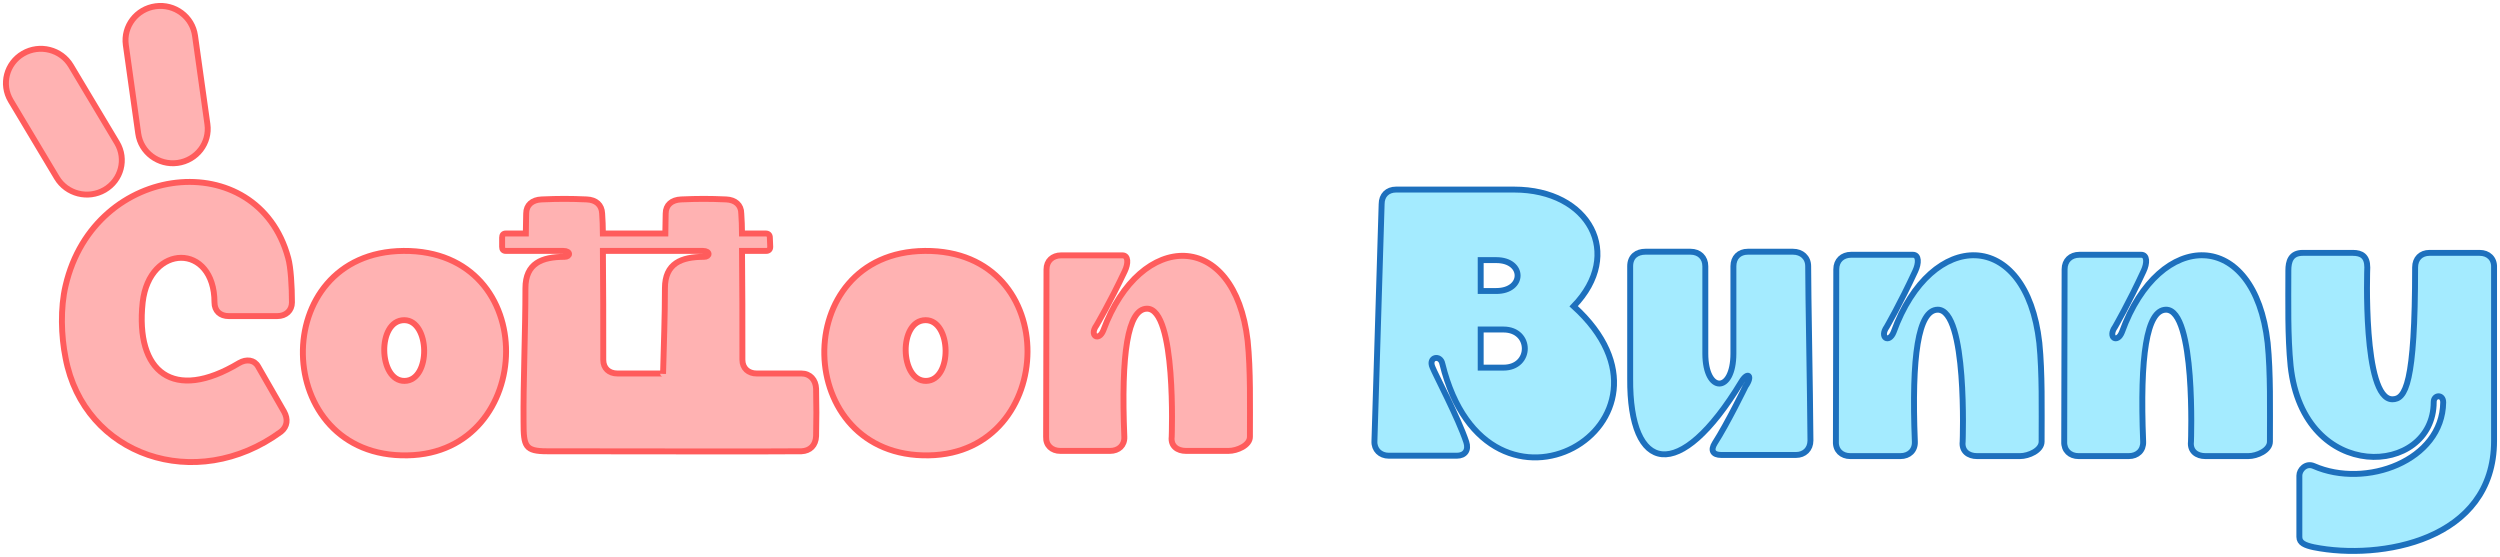 <svg width="422" height="94" viewBox="0 0 422 94" fill="none" xmlns="http://www.w3.org/2000/svg">
<path d="M234.437 76.926C232.964 76.926 231.939 75.897 232.003 74.481L233.22 34.446C233.22 32.965 234.181 32 235.655 32H255.579C268.328 32 274.158 42.878 265.637 51.696C287.291 71.327 251.094 92.567 243.47 61.415C243.15 59.806 241.036 60.256 241.805 61.994C242.253 63.152 246.161 70.554 247.507 74.609C247.955 75.961 247.314 76.926 245.905 76.926H234.437ZM249.941 43.907V49.121H252.568C257.373 49.121 257.373 43.907 252.568 43.907H249.941ZM249.941 55.622V62.058H253.785C258.59 62.058 258.59 55.622 253.785 55.622H249.941Z" fill="#A4EBFF"/>
<path d="M305.22 44.937C305.22 49.7 305.54 65.341 305.604 74.352C305.604 75.832 304.579 76.798 303.17 76.798H290.549C289.139 76.798 288.691 76.025 289.46 74.802C291.574 71.52 294.649 65.212 294.649 65.212C295.93 63.41 295.033 62.638 293.944 64.44C283.438 81.818 275.045 79.887 275.173 63.86C275.173 58.196 275.173 50.73 275.173 44.937C275.173 43.264 276.326 42.491 277.736 42.491H285.359C286.833 42.491 287.858 43.457 287.858 44.937V59.677C287.858 66.435 292.599 66.435 292.599 59.677V44.937C292.599 43.457 293.56 42.491 295.033 42.491H302.657C304.131 42.491 305.22 43.457 305.22 44.937Z" fill="#A4EBFF"/>
<path d="M344.239 57.874C344.752 63.024 344.624 69.01 344.624 74.545C344.624 76.025 342.445 76.991 340.972 76.991H333.733C332.259 76.991 331.106 76.154 331.298 74.545C331.298 74.545 332.131 52.211 327.07 52.275C323.803 52.339 322.649 60.063 323.226 74.545C323.29 76.025 322.265 76.991 320.791 76.991H312.335C310.861 76.991 309.836 76.025 309.9 74.545L309.964 45.452C309.964 43.972 310.99 43.006 312.463 43.006H322.906C323.931 43.006 323.931 44.422 323.29 45.774C320.791 51.181 318.485 55.171 318.485 55.171C317.204 56.973 318.87 58.003 319.638 56.072C325.981 38.501 342.061 38.437 344.239 57.874Z" fill="#A4EBFF"/>
<path d="M382.778 57.874C383.291 63.024 383.163 69.01 383.163 74.545C383.163 76.025 380.985 76.991 379.511 76.991H372.272C370.798 76.991 369.645 76.154 369.837 74.545C369.837 74.545 370.67 52.211 365.609 52.275C362.342 52.339 361.188 60.063 361.765 74.545C361.829 76.025 360.804 76.991 359.331 76.991H350.874C349.4 76.991 348.375 76.025 348.44 74.545L348.504 45.452C348.504 43.972 349.529 43.006 351.002 43.006H361.445C362.47 43.006 362.47 44.422 361.829 45.774C359.331 51.181 357.024 55.171 357.024 55.171C355.743 56.973 357.409 58.003 358.177 56.072C364.52 38.501 380.6 38.437 382.778 57.874Z" fill="#A4EBFF"/>
<path d="M418.563 42.684C420.036 42.684 421.061 43.65 420.997 45.13C420.997 52.017 420.997 72.871 420.997 74.416C420.997 91.28 401.778 94.627 390.566 92.374C389.093 92.052 388.132 91.666 388.132 90.636V80.273C388.132 79.308 389.221 78.085 390.566 78.664C399.343 82.526 412.284 77.763 412.412 67.915C412.412 66.499 410.811 66.628 410.811 67.851C410.811 80.466 388.837 81.818 386.658 61.801C386.146 56.652 386.274 51.245 386.274 45.645C386.274 44.165 386.658 42.684 388.708 42.684H397.165C398.638 42.684 399.599 43.264 399.599 45.13C399.599 45.13 398.767 67.4 403.828 67.4C406.006 67.4 407.672 64.955 407.672 45.13C407.672 43.65 408.633 42.684 410.106 42.684H418.563Z" fill="#A4EBFF"/>
<path d="M234.437 76.926C232.964 76.926 231.939 75.897 232.003 74.481L233.22 34.446C233.22 32.965 234.181 32 235.655 32H255.579C268.328 32 274.158 42.878 265.637 51.696C287.291 71.327 251.094 92.567 243.47 61.415C243.15 59.806 241.036 60.256 241.805 61.994C242.253 63.152 246.161 70.554 247.507 74.609C247.955 75.961 247.314 76.926 245.905 76.926H234.437ZM249.941 43.907V49.121H252.568C257.373 49.121 257.373 43.907 252.568 43.907H249.941ZM249.941 55.622V62.058H253.785C258.59 62.058 258.59 55.622 253.785 55.622H249.941Z" stroke="#1D70BD"/>
<path d="M305.22 44.937C305.22 49.7 305.54 65.341 305.604 74.352C305.604 75.832 304.579 76.798 303.17 76.798H290.549C289.139 76.798 288.691 76.025 289.46 74.802C291.574 71.52 294.649 65.212 294.649 65.212C295.93 63.41 295.033 62.638 293.944 64.44C283.438 81.818 275.045 79.887 275.173 63.86C275.173 58.196 275.173 50.73 275.173 44.937C275.173 43.264 276.326 42.491 277.736 42.491H285.359C286.833 42.491 287.858 43.457 287.858 44.937V59.677C287.858 66.435 292.599 66.435 292.599 59.677V44.937C292.599 43.457 293.56 42.491 295.033 42.491H302.657C304.131 42.491 305.22 43.457 305.22 44.937Z" stroke="#1D70BD"/>
<path d="M344.239 57.874C344.752 63.024 344.624 69.01 344.624 74.545C344.624 76.025 342.445 76.991 340.972 76.991H333.733C332.259 76.991 331.106 76.154 331.298 74.545C331.298 74.545 332.131 52.211 327.07 52.275C323.803 52.339 322.649 60.063 323.226 74.545C323.29 76.025 322.265 76.991 320.791 76.991H312.335C310.861 76.991 309.836 76.025 309.9 74.545L309.964 45.452C309.964 43.972 310.99 43.006 312.463 43.006H322.906C323.931 43.006 323.931 44.422 323.29 45.774C320.791 51.181 318.485 55.171 318.485 55.171C317.204 56.973 318.87 58.003 319.638 56.072C325.981 38.501 342.061 38.437 344.239 57.874Z" stroke="#1D70BD"/>
<path d="M382.778 57.874C383.291 63.024 383.163 69.01 383.163 74.545C383.163 76.025 380.985 76.991 379.511 76.991H372.272C370.798 76.991 369.645 76.154 369.837 74.545C369.837 74.545 370.67 52.211 365.609 52.275C362.342 52.339 361.188 60.063 361.765 74.545C361.829 76.025 360.804 76.991 359.331 76.991H350.874C349.4 76.991 348.375 76.025 348.44 74.545L348.504 45.452C348.504 43.972 349.529 43.006 351.002 43.006H361.445C362.47 43.006 362.47 44.422 361.829 45.774C359.331 51.181 357.024 55.171 357.024 55.171C355.743 56.973 357.409 58.003 358.177 56.072C364.52 38.501 380.6 38.437 382.778 57.874Z" stroke="#1D70BD"/>
<path d="M418.563 42.684C420.036 42.684 421.061 43.65 420.997 45.13C420.997 52.017 420.997 72.871 420.997 74.416C420.997 91.28 401.778 94.627 390.566 92.374C389.093 92.052 388.132 91.666 388.132 90.636V80.273C388.132 79.308 389.221 78.085 390.566 78.664C399.343 82.526 412.284 77.763 412.412 67.915C412.412 66.499 410.811 66.628 410.811 67.851C410.811 80.466 388.837 81.818 386.658 61.801C386.146 56.652 386.274 51.245 386.274 45.645C386.274 44.165 386.658 42.684 388.708 42.684H397.165C398.638 42.684 399.599 43.264 399.599 45.13C399.599 45.13 398.767 67.4 403.828 67.4C406.006 67.4 407.672 64.955 407.672 45.13C407.672 43.65 408.633 42.684 410.106 42.684H418.563Z" stroke="#1D70BD"/>
<path d="M47.439 72.862C33.031 83.427 14.18 76.926 11.07 60.421C10.308 56.67 10.181 51.981 11.07 48.23C15.957 27.162 43.504 24.474 48.645 43.541C49.089 45.104 49.28 48.355 49.28 51.044C49.28 52.419 48.264 53.357 46.804 53.357C44.519 53.357 40.901 53.357 38.617 53.357C37.157 53.357 36.205 52.481 36.205 51.044C36.205 40.978 25.224 41.041 24.081 51.044C22.812 62.859 29.286 67.923 40.33 61.296C41.6 60.546 42.933 60.734 43.567 61.859L47.947 69.486C48.645 70.736 48.518 71.987 47.439 72.862Z" fill="#FFB2B2"/>
<path d="M68.107 42.354C91.592 42.166 90.576 76.488 68.805 76.863C45.702 77.363 45.003 42.541 68.107 42.354ZM68.298 64.297C72.804 64.235 72.614 54.044 68.234 54.044C63.601 54.044 63.855 64.36 68.298 64.297Z" fill="#FFB2B2"/>
<path d="M137.757 65.61C137.821 68.548 137.821 70.799 137.757 73.612C137.694 75.175 136.742 76.113 135.282 76.175C133.441 76.238 98.595 76.175 92.375 76.175C88.63 76.175 88.376 75.363 88.376 71.237C88.312 64.735 88.693 55.982 88.693 48.668C88.693 44.417 91.486 43.354 95.294 43.354C96.31 43.354 96.374 42.354 95.104 42.354H85.393C84.948 42.354 84.758 42.104 84.758 41.666V40.103C84.758 39.665 84.948 39.415 85.393 39.415H88.757C88.757 38.227 88.82 37.102 88.82 36.039C88.82 34.602 89.836 33.726 91.423 33.664C94.406 33.539 96.183 33.539 99.039 33.664C100.626 33.726 101.578 34.602 101.642 36.039C101.705 37.102 101.769 38.227 101.769 39.415H112.305C112.305 38.227 112.368 37.102 112.368 36.039C112.368 34.602 113.384 33.726 114.971 33.664C117.89 33.539 119.731 33.539 122.587 33.664C124.111 33.726 125.126 34.602 125.126 36.039C125.19 37.102 125.253 38.227 125.253 39.415H129.252C129.696 39.415 129.95 39.665 129.95 40.103L130.014 41.666C130.014 42.104 129.76 42.354 129.315 42.354H125.253C125.317 47.855 125.317 54.482 125.317 60.734C125.317 62.172 126.332 63.047 127.729 63.047C130.585 63.047 133.187 63.047 135.282 63.047C136.742 63.047 137.694 64.11 137.757 65.61ZM118.843 43.354C119.858 43.354 119.922 42.354 118.652 42.354H101.769C101.832 47.855 101.832 54.482 101.832 60.734C101.832 62.172 102.784 63.047 104.244 63.047C107.1 63.047 109.703 63.047 111.797 63.047C111.861 63.047 111.924 63.047 111.924 63.109C112.051 58.295 112.241 53.232 112.241 48.668C112.241 44.417 115.034 43.354 118.843 43.354Z" fill="#FFB2B2"/>
<path d="M156.125 42.354C179.609 42.166 178.594 76.488 156.823 76.863C133.719 77.363 133.021 42.541 156.125 42.354ZM156.315 64.297C160.822 64.235 160.631 54.044 156.252 54.044C151.618 54.044 151.872 64.36 156.315 64.297Z" fill="#FFB2B2"/>
<path d="M210.605 57.545C211.113 62.547 210.986 68.361 210.986 73.737C210.986 75.175 208.828 76.113 207.368 76.113H200.196C198.736 76.113 197.593 75.3 197.784 73.737C197.784 73.737 198.609 52.044 193.595 52.106C190.358 52.169 189.215 59.671 189.786 73.737C189.85 75.175 188.834 76.113 187.374 76.113H178.996C177.536 76.113 176.521 75.175 176.584 73.737L176.648 45.48C176.648 44.042 177.663 43.104 179.123 43.104H189.469C190.484 43.104 190.484 44.479 189.85 45.792C187.374 51.044 185.089 54.92 185.089 54.92C183.82 56.67 185.47 57.67 186.232 55.795C192.516 38.728 208.447 38.665 210.605 57.545Z" fill="#FFB2B2"/>
<path d="M1.817 16.99C0.164 14.228 1.098 10.669 3.903 9.042C6.707 7.414 10.32 8.334 11.973 11.096L19.749 24.095C21.401 26.857 20.467 30.416 17.663 32.044C14.858 33.671 11.245 32.751 9.593 29.989L1.817 16.99Z" fill="#FFB2B2"/>
<path d="M21.24 7.599C20.796 4.423 23.049 1.493 26.273 1.055C29.498 0.617 32.473 2.837 32.917 6.013L35.011 20.959C35.456 24.134 33.202 27.064 29.978 27.503C26.753 27.941 23.779 25.721 23.334 22.545L21.24 7.599Z" fill="#FFB2B2"/>
<path d="M47.439 72.862C33.031 83.427 14.18 76.926 11.07 60.421C10.308 56.67 10.181 51.981 11.07 48.23C15.957 27.162 43.504 24.474 48.645 43.541C49.089 45.104 49.28 48.355 49.28 51.044C49.28 52.419 48.264 53.357 46.804 53.357C44.519 53.357 40.901 53.357 38.617 53.357C37.157 53.357 36.205 52.481 36.205 51.044C36.205 40.978 25.224 41.041 24.081 51.044C22.812 62.859 29.286 67.923 40.33 61.296C41.6 60.546 42.933 60.734 43.567 61.859L47.947 69.486C48.645 70.736 48.518 71.987 47.439 72.862Z" stroke="#FF5C5C"/>
<path d="M68.107 42.354C91.592 42.166 90.576 76.488 68.805 76.863C45.702 77.363 45.003 42.541 68.107 42.354ZM68.298 64.297C72.804 64.235 72.614 54.044 68.234 54.044C63.601 54.044 63.855 64.36 68.298 64.297Z" stroke="#FF5C5C"/>
<path d="M137.757 65.61C137.821 68.548 137.821 70.799 137.757 73.612C137.694 75.175 136.742 76.113 135.282 76.175C133.441 76.238 98.595 76.175 92.375 76.175C88.63 76.175 88.376 75.363 88.376 71.237C88.312 64.735 88.693 55.982 88.693 48.668C88.693 44.417 91.486 43.354 95.294 43.354C96.31 43.354 96.374 42.354 95.104 42.354H85.393C84.948 42.354 84.758 42.104 84.758 41.666V40.103C84.758 39.665 84.948 39.415 85.393 39.415H88.757C88.757 38.227 88.82 37.102 88.82 36.039C88.82 34.602 89.836 33.726 91.423 33.664C94.406 33.539 96.183 33.539 99.039 33.664C100.626 33.726 101.578 34.602 101.642 36.039C101.705 37.102 101.769 38.227 101.769 39.415H112.305C112.305 38.227 112.368 37.102 112.368 36.039C112.368 34.602 113.384 33.726 114.971 33.664C117.89 33.539 119.731 33.539 122.587 33.664C124.111 33.726 125.126 34.602 125.126 36.039C125.19 37.102 125.253 38.227 125.253 39.415H129.252C129.696 39.415 129.95 39.665 129.95 40.103L130.014 41.666C130.014 42.104 129.76 42.354 129.315 42.354H125.253C125.317 47.855 125.317 54.482 125.317 60.734C125.317 62.172 126.332 63.047 127.729 63.047C130.585 63.047 133.187 63.047 135.282 63.047C136.742 63.047 137.694 64.11 137.757 65.61ZM118.843 43.354C119.858 43.354 119.922 42.354 118.652 42.354H101.769C101.832 47.855 101.832 54.482 101.832 60.734C101.832 62.172 102.784 63.047 104.244 63.047C107.1 63.047 109.703 63.047 111.797 63.047C111.861 63.047 111.924 63.047 111.924 63.109C112.051 58.295 112.241 53.232 112.241 48.668C112.241 44.417 115.034 43.354 118.843 43.354Z" stroke="#FF5C5C"/>
<path d="M156.125 42.354C179.609 42.166 178.594 76.488 156.823 76.863C133.719 77.363 133.021 42.541 156.125 42.354ZM156.315 64.297C160.822 64.235 160.631 54.044 156.252 54.044C151.618 54.044 151.872 64.36 156.315 64.297Z" stroke="#FF5C5C"/>
<path d="M210.605 57.545C211.113 62.547 210.986 68.361 210.986 73.737C210.986 75.175 208.828 76.113 207.368 76.113H200.196C198.736 76.113 197.593 75.3 197.784 73.737C197.784 73.737 198.609 52.044 193.595 52.106C190.358 52.169 189.215 59.671 189.786 73.737C189.85 75.175 188.834 76.113 187.374 76.113H178.996C177.536 76.113 176.521 75.175 176.584 73.737L176.648 45.48C176.648 44.042 177.663 43.104 179.123 43.104H189.469C190.484 43.104 190.484 44.479 189.85 45.792C187.374 51.044 185.089 54.92 185.089 54.92C183.82 56.67 185.47 57.67 186.232 55.795C192.516 38.728 208.447 38.665 210.605 57.545Z" stroke="#FF5C5C"/>
<path d="M1.817 16.99C0.164 14.228 1.098 10.669 3.903 9.042C6.707 7.414 10.32 8.334 11.973 11.096L19.749 24.095C21.401 26.857 20.467 30.416 17.663 32.044C14.858 33.671 11.245 32.751 9.593 29.989L1.817 16.99Z" stroke="#FF5C5C"/>
<path d="M21.24 7.599C20.796 4.423 23.049 1.493 26.273 1.055C29.498 0.617 32.473 2.837 32.917 6.013L35.011 20.959C35.456 24.134 33.202 27.064 29.978 27.503C26.753 27.941 23.779 25.721 23.334 22.545L21.24 7.599Z" stroke="#FF5C5C"/>
</svg>
